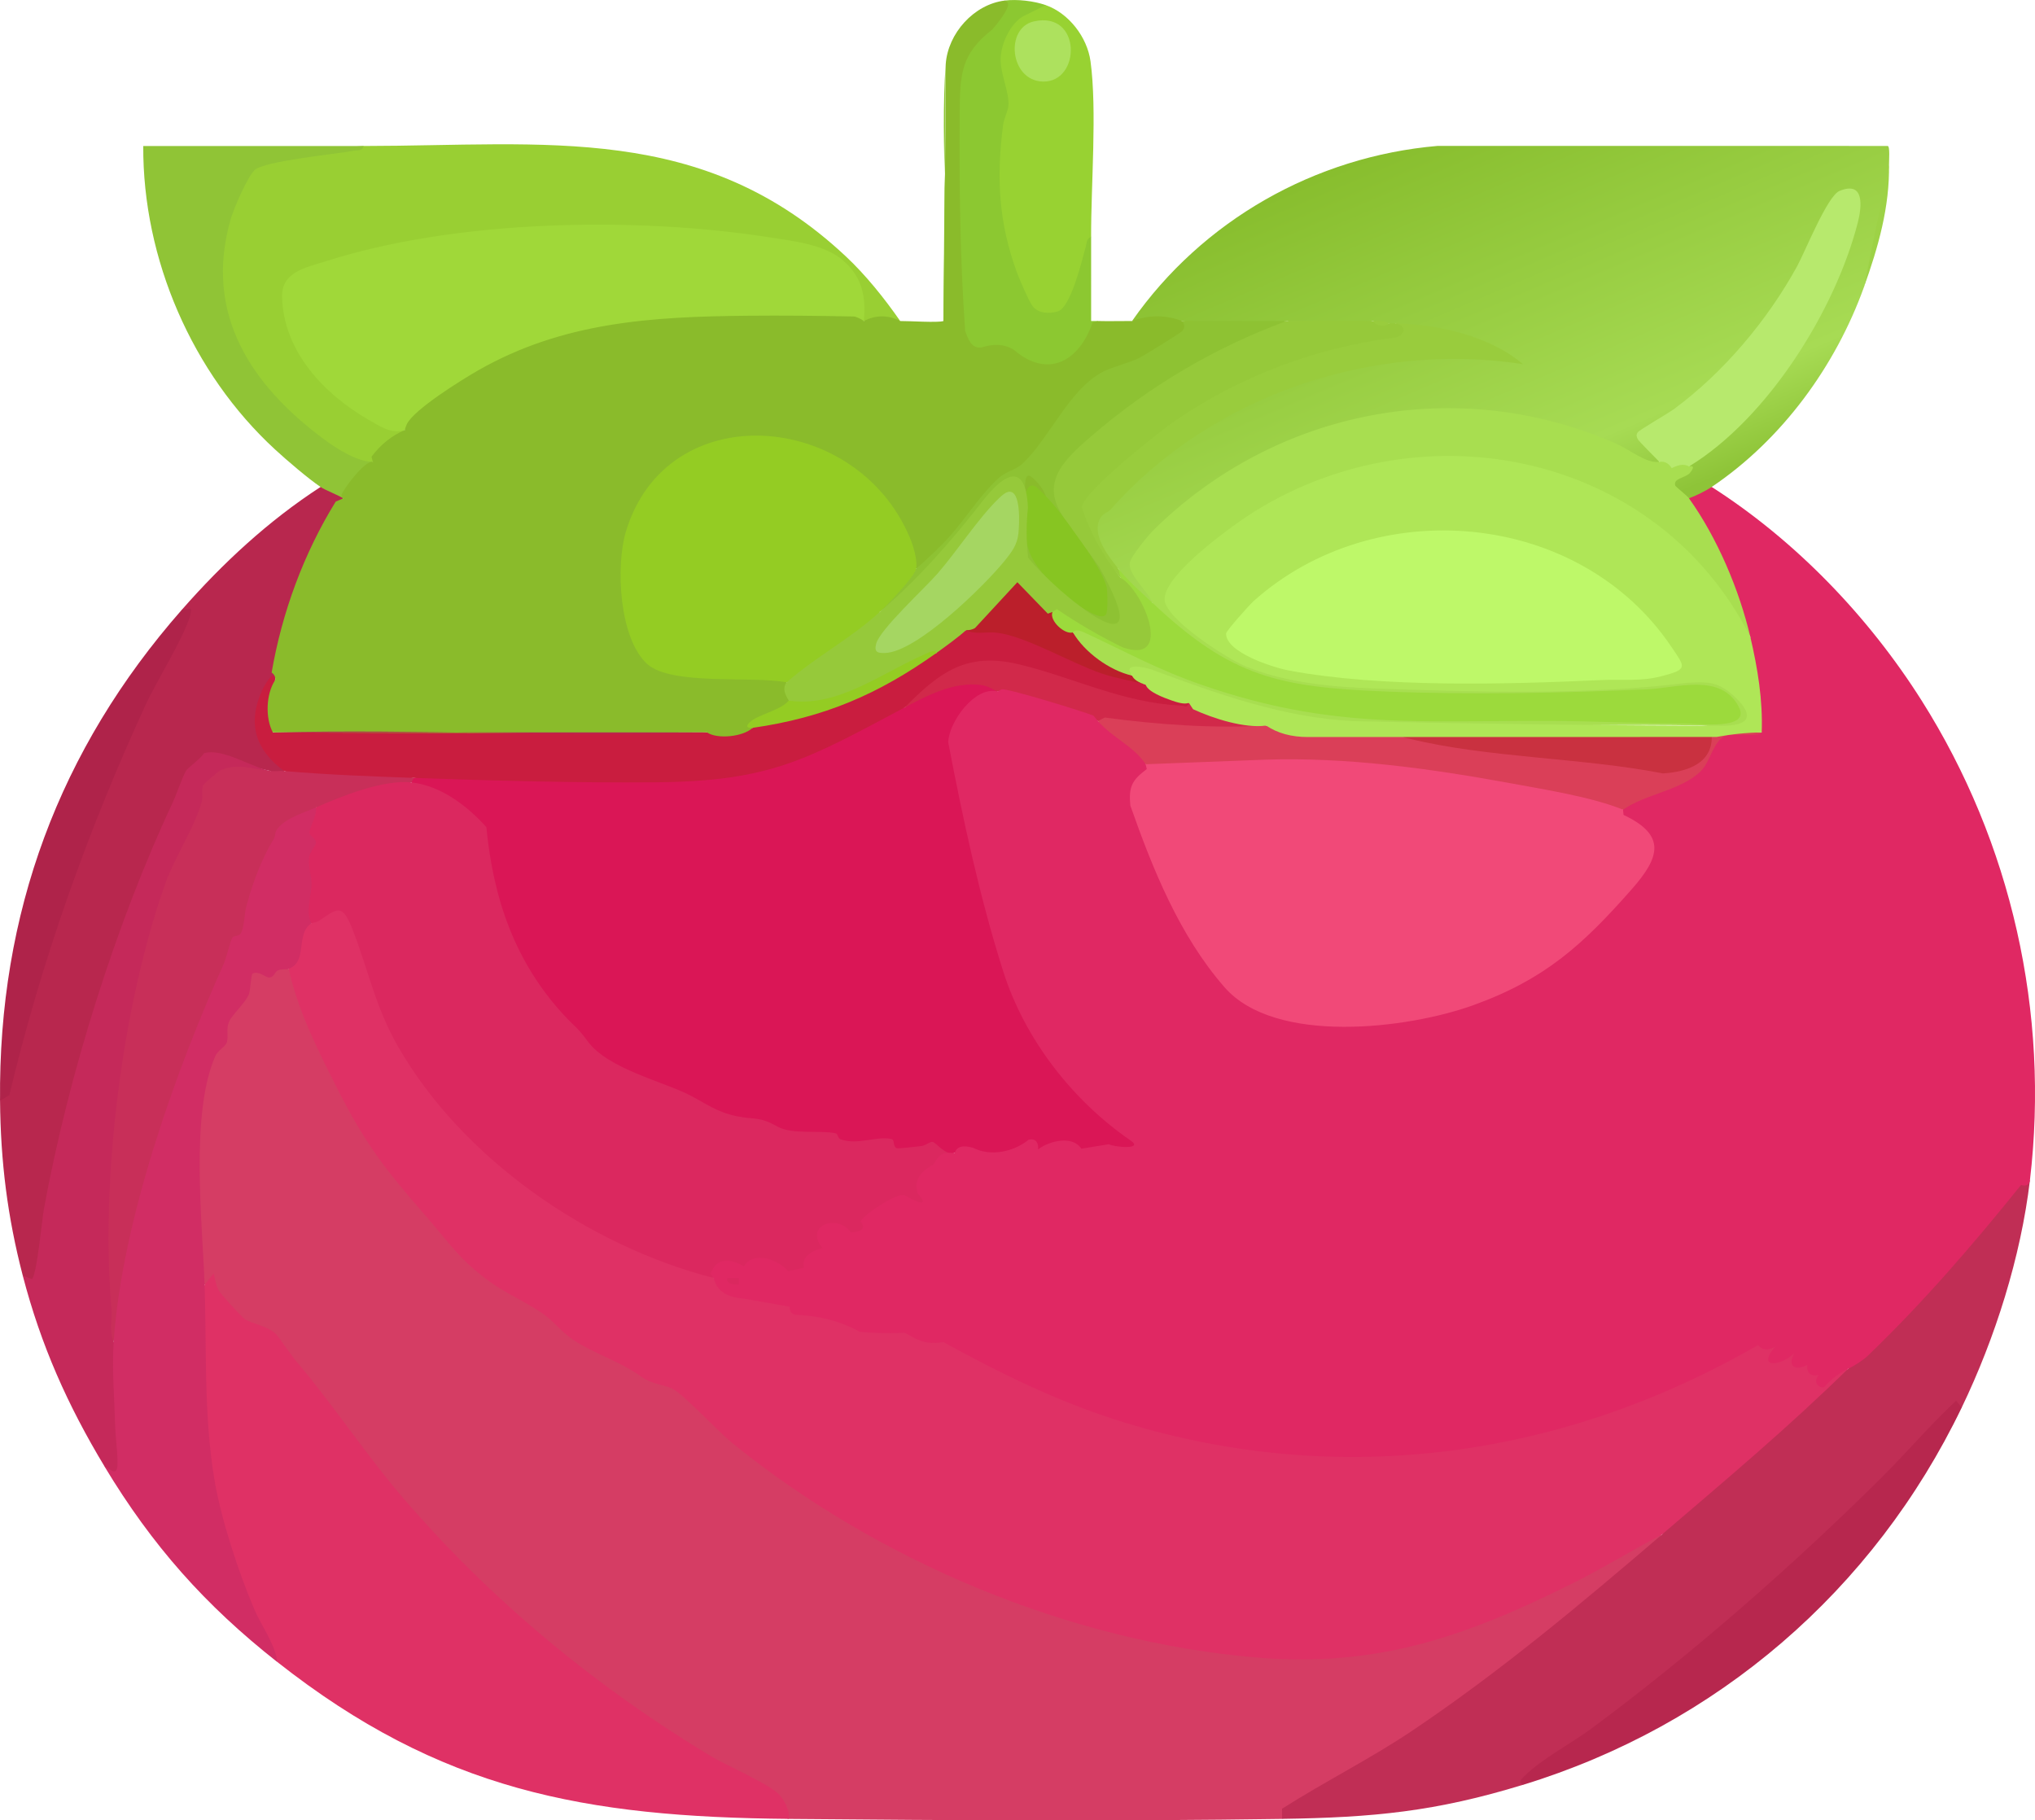 <?xml version="1.0" encoding="UTF-8"?>
<svg id="Tomato" xmlns="http://www.w3.org/2000/svg" xmlns:xlink="http://www.w3.org/1999/xlink" viewBox="0 0 895.25 800.88">
<defs>
<style>
    #Tomato { 
    transition: all 0.5s ease; 
    /* ensures the transform origin is calculated relative to the element’s bounding box */
    transform-box: fill-box;
    /* tells it to rotate around its own center. */
    transform-origin: center;
    }

    #Tomato:hover #Layer_1 { 
       transform: translateY(-90px);
    }
 #Tomato:hover #leef { 
       transform: translateY(-90px);
    }
    
    </style>
</defs>

  <defs>
    <linearGradient id="linear-gradient" x1="447.34" y1="957.58" x2="521.79" y2="1132.39" gradientTransform="translate(171 -896)" gradientUnits="userSpaceOnUse">
      <stop offset="0" stop-color="#88be2e"/>
      <stop offset=".81" stop-color="#a7db54"/>
      <stop offset="1" stop-color="#8ec438"/>
    </linearGradient>
  </defs>
  <g id="Layer_1" data-name="Layer 1">
    <g id="body">
      <g id="body-2" data-name="body">
        <path d="M127.02,426.23l2.94,3.64c16.3,52.07,48.09,100.31,89.53,134.36,11.7,5.63,21.97,12.73,30.8,21.29,15.16,9.08,31.26,18.49,47.64,24.41,67.42,66.14,161.61,109.66,257.4,117.51,64.33,5.28,117.67-21.81,172.44-52.01l3.25-.2-2.94,4.27c-48.86,44.75-102.54,84.71-160.29,116.24-1.11,1.78-2.37,3.27-3.77,4.49-72.18,1.07-144.81.65-217,0-.81-.13-1.65-.43-1.91-1.16-2.61-7.47-4.15-10.01-12.13-13.67-30.23-14.59-59.26-34.7-86.04-56.3-50.56-40.79-89.01-88.86-126.71-140.46-10.9-5.35-17.32-8.6-25.01-18.86-1.14-3.85-2.87-5.37-5.21-4.55l-2.1-2.49c-1.85-22.76-3.43-49.48-1.14-72.11,1.13-11.16,2.64-24.99,11.15-32.71.15-7.71,3.4-14.82,9.76-21.34.65-8.07,1.63-13.87,10.77-8.49,1.97-3,6.53-5.64,8.55-1.86Z" style="fill: #d53d64;"/>
        <path d="M90.02,565.23l3.99-5c.64,2.4.95,5.16,2.14,7.37,1,1.84,9.61,11.18,11.38,12.62,2.46,2,11.17,3.17,14.52,7.47,3.04,3.9,5.63,8.08,8.97,12.04,16.07,19.04,29.75,39.98,46.03,58.97,38.26,44.65,84.37,82.88,134.67,113.33,8.06,4.88,23.96,11.53,30.27,16.73,2.64,2.18,5.69,7.91,5.04,11.46-89.8-.81-153.3-12.5-225-69-30.93-48.63-33.72-103.15-33.83-160.37,0-.92.28-1.85.59-2.8s.76-1.91,1.24-2.83Z" style="fill: #df3165;"/>
        <path d="M893.02,519.23c-3.98,33.72-15.32,69.52-30,100-.84.65-1.92.8-3.23.45-56.47,60.8-121.79,117.72-188.98,163.83l-.79,1.71c-38.42,11.79-65.84,14.4-106,15l-.02-4.46c18.81-11.97,39.06-22.07,57.54-34.51,39.03-26.28,73.9-55.58,109.48-86.02l2.82-4.17c24.9-22.18,49.83-44.32,74.79-66.42l4.39-2.41c26.84-26.29,51.7-53.23,75.04-82.47l4.96-.53Z" style="fill: #c02e55;"/>
        <path d="M151.02,219.23c-14.14,20.67-26.8,55.07-30,80-1.04-2.18-4.56,6.19-5.32,8.91-3.32,11.98-1.14,20.13,8.77,28.14l.55,2.95c-.69,2.82-5.47,3.04-6,0l-15.84-3.7c-9.64-4.15-12.56-3.51-19.38,4.29-30.44,66.69-56.19,140.59-65.3,213.38-.59,5.54-2.69,16.75-8.48,8.03C3.27,535.28.26,511.04.02,484.23c.38-2.34,1.21-3.45,2.47-3.34,16.51-73.38,45.82-145.55,79.14-210.2l-1.61-2.45c18.01-20.5,37.96-39.05,61-54,2.75-1.74,10.04,1.57,10,5Z" style="fill: #b8274e;"/>
        <path d="M139.02,355.23c2.5,1.7,2.19,5.24-.93,10.64,3.99,3.47,3.32,6.13.42,10.17.03,9.44,0,18.91-.1,28.38l-1.39,1.81c.48.74.63,1.55.24,2.34-1.89,3.88-2.99,6.53-3.14,11.16-.59,3.57-3.81,9.83-7.11,6.5-.96.36-3-.04-4.76.69-1.31.54-1.66,3.16-3.89,3.12-1.81-.04-4.49-3.1-7.27-1.71-.64.53-.93,7.25-1.54,8.95-1.29,3.62-7.5,9.18-8.79,12.21-1.39,3.26-.14,6.23-.95,9.05-.56,1.93-3.97,3.58-5.03,5.97-11.15,25.09-5.74,73.04-4.77,100.73s-.48,56.38,4.24,85.26c2.86,17.47,10.61,41.03,17.58,57.42,3.25,7.65,9.12,15.06,10.18,23.32-31.85-25.1-55.02-51.22-76-86,.81-1.13,2.02-1.38,3.65-.76l-1.94-45.64c-.21-3.2,0-6.18,2.29-8.6-1.27-22.12,4.05-43.98,9.72-65.26,9.32-35.01,22.32-69.05,36.99-102.04.87-6.87,3.42-11.34,7.65-13.41,1.53-11.02,4.88-21.04,9.23-31.7,1.78-4.38,6.33-14.33,9.71-17.24,2.86-2.46,12.83-7.9,15.7-5.35Z" style="fill: #d12d64;"/>
        <path d="M119.02,339.23l-1.76,1.81c-10.16-2.92-27.07-3.17-26.36,11.01l-1.58,5.37c-28.08,53.39-37.01,115.72-39.45,175.98.09,19.39.14,38.33.15,56.82-.8,12.17.29,24.49.63,36.66.15,5.47,1.23,12.94,1.01,17.71-.23,5.13-3.13,1.66-5.64.63-16.25-26.95-28.03-53.35-36-84l4.01,1.51c2.19-1.67,4.45-26.25,5.27-30.74,10.77-58.81,31.53-125.32,56.81-179.2,1.59-3.38,4.06-10.94,5.86-13.89.67-1.09,6.57-5.34,7.75-7.5,8.11-2.48,20.96,6.24,29.31,7.81Z" style="fill: #c5295a;"/>
        <path d="M670.02,785.23c-2.52-1.28-.45-2.75.64-3.86,7.24-7.33,20.67-14.4,29.25-20.75,44.29-32.79,88.81-71.83,127.64-110.36,11.21-11.13,21.42-23.23,32.99-34.01l2.48,2.99c-38.75,80.47-107.7,139.82-193,166Z" style="fill: #b7274e;"/>
        <path d="M.02,484.23c-.77-82.4,26-154.52,80-216l4.01-.49c.12,1.22-.11,2.36-.48,3.52-3.39,10.57-14.47,27.92-19.7,39.3-25.24,54.92-45.73,112.38-59.73,171.27L.02,484.23Z" style="fill: #af234a;"/>
        <path d="M314.02,562.23c3.85.99,2.38,2.5,3.55,3.91,2.28,2.75,27.25,6.14,32.45,7.1l-1,2.98c7.74,2.12,16.77,1.68,24.28,4.28,2.99,1.03,2.89,3.06,5.4,3.5,6.62,1.15,12.83.09,18.74.29,4.31.15,7.66,4.36,10.28,4.76,1.76.27,3.82-.91,5.8-.91,4.75,0,22.59,11.71,28.47,14.61,58.53,28.86,125.16,41.9,190.39,34.35,50.93-5.89,99-23.47,143.15-48.86l.49,3.98c3.59-1.32,6.96-3.58,10.99-2.99-.21,2.4-9.32,6.55-6.99,8.98,1.19,1.25,10.38-7.96,13.99-5.99-.84,3.04-4.52,4.56-3.99,7.99l7.99-2.99c-4.21,12.86,6.13.77,9,3,.5,2.23-7.83,6.37-6,7.98,2.85,2.51,7.03-9.08,12-5.99-26.55,26-53.66,48.75-82,73-13.13,6.82-25.89,14.76-39.14,21.36-46.98,23.43-85.98,37.17-139.36,32.63-82.22-6.99-166.22-42.38-229.98-94.02-7.15-5.8-20.12-20.1-26.13-23.87-3.33-2.09-9.09-1.96-14.33-5.67-9.54-6.75-17.47-8.82-27.4-14.6-7.22-4.2-9.48-8.28-14.73-12.27-6.51-4.96-17.09-9.52-24.27-14.73-13.52-9.81-17.88-17.02-28.16-28.84-18.04-20.75-26.75-31.71-39.33-56.67-8.58-17.01-16.96-33.53-21.18-52.32,8.67-3.25,2.76-15.26,10-20-.03-.84,0-1.82.64-2.29,12.53-9.34,15.55-5.92,20.51,7.3,7.09,22.27,13.66,42.56,27.51,61.92,29.9,41.79,75.36,71.71,124.45,85.95l3.89,3.12Z" style="fill: #df3165;"/>
        <path d="M439.02,304.23c-9.2,2.42-15.34,9.04-18.73,17.76-2.59,6.64-.01,6,.68,10.79,3.93,27.27,10.11,52.24,17.78,78.21,2.86,9.68,5.78,21.95,10.06,30.94,9.27,19.42,28.41,42.72,44.71,55.29,1.55,1.19,10.43,4.63,7.5,8-.26.3-7.3,1.78-7.7,1.77-1.45-.03-2.32-1.58-3.75-1.67-3.34-.2-11.01,2.37-14.06,1.97-2.43-.31-2.07-2.82-3.2-3.1-1.25-.31-6.38-.23-7.85-.02-4.22.62-6.7,3.86-10.45,5.04,2.22-11.36-1.37-4.28-5.98-2.47-1.67.65-10.97,2.44-12.68,2.44-4.95-.01-7.05-4.3-15.34-1.96-3.73,1.5-7.16.6-10.3-2.7-5.14,2.13-17.02,5.46-18.7-1.63l-17.49,1.16c-2.93-.26-5.57-.81-6.98-3.65-11.36.75-21.84-1.15-31.46-5.7-13.18-.62-23.87-5.83-35.12-12.34-12.1-4.2-23.72-9.39-34.86-15.56-29.89-26.25-50.89-60.96-52.94-102.21-8.17-8.22-17.61-15.98-29.36-18.1l-1.8-2.27c-2.26-1.24-1.1-1.56,1-2,4.4-.82,8.84-1.62,13.33-1.55,37.21,1.17,74.88,2.27,111.63.81,32.03-1.27,59.2-14.86,86.73-30.23l4.31-.02c8.87-7.53,18.4-11.95,30.18-12.09,3.63-.04,10.77.85,10.82,5.09Z" style="fill: #da1656;"/>
        <path d="M181.02,344.23c12.88,1.38,24.61,10.37,32.94,19.65,3.06,31.65,12.62,59.54,34.4,83.01,4.77,5.13,5.51,4.83,10.23,11.27,8.86,12.11,33.41,17.72,45.19,23.83,6.61,3.43,11.46,7.2,19.97,9.01s9.79-.1,18.34,4.66c6.49,3.61,18.4,1.48,25.48,2.92,1.14.23.9,2.14,2.2,2.64,7.38,2.81,16.57-1.74,22.63-.05,1.18.33.27,3.33,2.23,4.01.51.18,9.37-.78,10.82-.99,1.77-.25,3.72-2.04,4.91-1.81,1.4.27,5.7,6.22,9.64,4.86-6.72,1.9-5.16,3.67-7.97,6.53s-8.56,4.31-6.86,9.76c.53,1.71,5.75,4.83.81,7.25-3.04,1.49-5.43-2.22-8.2-2.89-4.66-1.13-12.4,7.18-16.77,8.87-3.08,3.15,2.71.13,2.98.49,2.03,2.74-7.09,7.99-10.36,6.87-2.05-.7-1.55-5.2-8.9-3.67-8.22,1.71-.03,6.61-.79,9.18-.62,2.09-11.36,4.49-8.94,6.62.34.3,11.68-2.64,7.99.99-.6.6-15.48,4.12-16.48,4.02-2.78-.28-3.86-4.06-6.23-4.79-.74-.23-8.18-1.18-8.6-1.08-2.15.53-2.33,3.79-3.31,3.95-3.16.51-10.84-8.3-14.37,2.92-54.66-14.03-110.14-51.99-138.81-101.69-10.09-17.5-13.15-33.91-20.16-51.84-4.53-11.6-6.69-8.95-14.74-3.61-1.16.77-2.75.79-3.3,1.15-2.78-5.57.1-12,.09-17.5,0-3.75-1.53-7.03-1.13-11.01.34-3.37,3.06-5.49,3.06-7,0-2.09-3.06-2.87-2.87-4.79.23-2.3,3.4-7.38,2.85-10.69l.9-2.58c3.92-1.71,7.89-3.32,11.92-4.8,9.01-3.29,20.37-6.81,29.18-3.62Z" style="fill: #db285f;"/>
        <path d="M714.02,356.23c8.09,3.31,18.59,10.86,15.55,21.04-.64,2.15-6.94,10.78-8.73,13.27-35.36,49.17-100.66,72.93-159.83,59.2-15.89-3.69-21.81-11.01-31.41-23.59-12.52-16.41-19.75-33.83-27.12-52.88-2.4-6.2-6.6-11.78-7.21-18.8-.08-.89.28-9.47.46-9.93.48-1.22,7.55-8.06,8.29-8.3.06-.79.29-1.99.85-2.03,67.68-4.97,139.38-.05,206.14,18.76,1.71.3,2.58,1.6,3.01,3.28Z" style="fill: #f14978;"/>
        <path d="M523.02,309.23c12.5,4.58,20.66,7.57,34,10-.7,2.28-2.58,1.95-4.45,2.06-19.29,1.11-50.41-.87-69.55-4.06-12.73-2.12-30.47-9.38-44-13-1.84-.49-3.98-2.46-7.61-2.89-11.93-1.39-23.08,4.42-33.39,9.89,1.12-6.15,10.2-12.69,15.76-16.15,12.2-7.6,23.15-7.69,36.91-4.29,24.13,8.77,48.25,14.92,72.34,18.43Z" style="fill: #d1294a;"/>
        <g id="body_2" data-name="body 2">
          <path d="M753.02,214.23c36.97,23.68,68.97,56.98,92.42,94.08,39.44,62.42,56.29,137.18,47.58,210.92-.25,2.3-2.23,2.75-3.89,2.07-21.03,26.17-43.19,51.87-67.43,75.16-1.23,1.18-2.65,2.16-4.1,3.13s-3.02,1.83-4.59,2.64c-3.85,1.77-7.39,4.49-10.62,8.16-3.45-.03-4.43-3-2.28-5.51-3.43.96-5.38-.94-5.06-4.4-5.32,2.82-8.91.62-5.66-5.19-6,5.89-16.97,6.87-8.39-2.86-3.12,1.86-5.65,1.63-7.6-.67-85.72,49.52-183.7,63.22-278.68,34.09-29.04-8.91-54.42-21.58-79.67-35.36-7.37,1.07-10.5-.37-16.98-4.12-6.59.3-13.18.17-19.76-.4-8.26-4.65-17.87-7.17-28.84-7.56-1.56-.65-2.12-1.91-2.11-3.53l-20.39-3.59c-7.48-.52-11.8-3.54-12.95-9.05l-1.46-1.86c2.81-7.52,8.86-6.63,14.68-3.28,4.36-6.91,15.01-3.08,19.52,2.19l6.95-1.56c-1.06-3.92,1.64-6.82,8.1-8.69-8.34-10.14,7.02-15.07,12.48-6.82,3.54-.34,7.09-1.02,4.38-4.83-.16-1.81,16.12-13.35,19.5-11.45,3.61,2.18,11.61,6.13,5.59-.87-1.79-5.13.51-9.37,6.89-12.72,2.8-4.83,3.81-5.27,9.37-5.11.87-2.84,3.58-3.59,8.13-2.24,7.66,3.93,17.9,1.72,24.35-3.56,3.09-.81,4.49,1.28,4.18,4.23,4.94-3.78,15.19-6.27,19.01-.31l12.1-1.95c2.5,1.3,15.55,2.46,9.62-1.62-25.62-17.64-46.58-44.55-56.08-74.47-10.4-32.77-17.73-67.05-24.17-100.69.15-8.88,11.81-25.1,21.85-22.39.51-.37,1.03-.72,1.6-.94,1.96-.79,35.83,9.69,40.43,11.54l1.97,2.4c8.11,3.79,15.43,9.6,21.48,16.24l-.48,2.76.48,2.12c-6.6,4.93-7.98,7.84-7.24,15.99,9.79,27.83,21.59,57.27,41.48,80.02,22.25,25.46,80.58,18.27,109.43,7.86,31.57-11.4,48.19-26.57,69.8-51.14,12.16-13.83,15.31-23.61-3.72-32.57l-.23-2.27.52-2.73c10.38-4.21,20.51-8.87,30.38-13.99,3.93-4.8,7.41-10.01,10.43-15.62,6.5-.98,13.06-1.53,19.68-1.66l-1.92-4.06c-.02-11.32-1.7-22.55-4.13-33.58l1.06-4.36-4.37-8.71c-5.08-16.95-12.32-33.3-22.13-48.05l-.5-4.24c-.26-3.08,7.41-6.51,10-5Z" style="fill: #e02863;"/>
          <path d="M325.02,562.23v2.99c-2.42-.18-5.78-.27-5-2.99h5Z" style="fill: #db285f;"/>
        </g>
        <path d="M504.02,301.23c5.47,1.55,12.92,5.77,19,8-.75,2.54-1.99,1.25-3.57,1.18-25.8-1.26-47.04-12.31-71-18.1-23.06-5.57-34.85,3.15-50.43,18.93-42.77,22.71-58.69,32.5-109.51,32.93-35.2.3-71.2-.71-106.49-1.93-18.72,1.92-38.9,2.14-57-3-12.81-9.44-16.4-21.22-9.48-35.98.34-.71,5.08-9.89,5.48-4.02-.98,7.65-1.25,15.27-1,23h191c7.31-.24,12.87-.98,20-2l4.22-2.67c27.17-3.79,51.16-15.76,74.33-29.84l2.45-.49c.54-4.13,8.88-10.39,13-10,10.29-2.81,21.6.15,31.4,4.61,15.55,7.22,31.42,13.68,47.6,19.39Z" style="fill: #c91d3f;"/>
        <path d="M119.02,339.23c1.95.19,4.04-.17,6,0,18.95,1.61,37.92,2.34,57,3l-1,2c-12.41-1.33-30.7,6.01-42,11-5.22,2.31-14.21,4.88-17.43,10.07-.63,1.02-.5,2.74-1.17,3.83-5.39,8.68-9.69,20.45-12.11,29.89-.77,3.02-.92,8.95-2.27,11.48-.85,1.59-2.95.94-3.79,1.95-.77.93-2.83,9.4-3.84,11.66-21.29,47.17-44.95,113.92-48.38,166.12-2.13-4.26-.61-9.82-1.02-14.48-4.88-56.41,4.56-132.66,23.52-186.51,4.28-12.15,13.41-25.75,16.26-36.74.61-2.34-.4-5.39.74-7.26.32-.51,6.74-6.16,7.55-6.46,8.53-3.18,13.45-.39,21.94.44Z" style="fill: #c82f59;"/>
        <path d="M425.02,277.23c8.03-7.2,14.9-16.32,22.53-23.97l15.47,15.97c2.43,3.56,5.79,6.21,9,9,8.15,7.06,16.81,13.34,26,19,2.02,1.24,4.22,2.42,6,4-6.36-1.81-13-2.76-19.52-4.98-13.4-4.57-33.27-16.42-46.09-17.91-4.37-.51-9.49.99-13.39-1.11Z" style="fill: #bb1f2b;"/>
        <g id="body_1" data-name="body 1">
          <path d="M557.02,319.23c6.13,1.12,12.22,2.47,18.46,3.04l199.54-.04c-.71,2.19-12.36.18-15.95,1.55-5.34,2.05-6.47,11.12-10.82,15.46-8.56,8.51-24.34,10.04-34.22,16.99-13.67-5.6-34.95-8.96-49.81-11.69-35.33-6.48-71.98-11.5-107.7-10.32l-52.49,2.01c-5.24-7.95-14.67-11.64-21-19l2.98-1.55c23.37,3.16,47.85,4.84,71.02,3.55Z" style="fill: #da3f58;"/>
          <path d="M753.02,323.23c.73,12.62-10.88,16.38-21.45,17.04-35.27-6.92-77.4-6.84-111.76-15.33-1.02-.25-3.01-.28-2.78-1.71h136Z" style="fill: #c93140;"/>
        </g>
      </g>
    </g>
  </g>
  <g id="leef">
    <g id="leef-2" data-name="leef">
      <g id="leef_4" data-name="leef 4">
        <path d="M498.02,141.23c30.92-44.22,80.47-72.41,134.46-77.04l197.97.02c1.07.16.55,6.46.58,8.02-1.65,18.26-6.05,36.37-11,54-12.51,34.83-36.08,67.17-67,88-2.53,1.7-7.03,3.94-10,5-3.23,1.66-9.71-5.01-7.42-8.51,4.05-1.5,6.52-3.33,7.42-5.49l1.81-3.51c33.24-22.98,54.9-58.47,68.16-96.05,8.09-22.93-.17-29.6-11.06-7.61-16.13,38.11-43.72,72.88-79.93,93.41,2.45,3.35,5.31,6.5,8.59,9.46l-.57,2.29c-1.49,2.6-4.52,2.5-9.07-.3-70.82-40.65-174.14-21.51-221.98,45.1,2.03,5.16,5.05,10.05,9.06,14.67l-1.01,2.53c-6.97-.79-11.87-8.99-15-15-5.09-3.04-13.26-14.45-10.6-21.26,1.47-3.76,14.26-15.53,17.6-18.45,46.28-40.52,101.24-59.53,162.86-53.7-13.57-8.15-29.4-11.58-45.07-12.47l-2.78-2.12c-.92,1.91-2.09,1.91-3,0-2.33.33-4.91.11-7-1-12.01,2.86-26.06,3.13-38,0-15.27,2.74-30.74,2.79-46,0-7.32-.02-14.68.04-22,0Z" style="fill: url(#linear-gradient);"/>
        <path d="M160.02,64.23c80.12-.09,149.07-10.46,212.01,48.49,8.92,8.35,17.05,18.55,23.99,28.51-5.32.06-10.68-.02-16,0l-1.85-2.03c1.8-21.19-12.82-28.47-31.44-31.49-70.98-11.52-140.06-9.37-209.06,11.05-14.63,4.33-13.58,13.79-8.47,27.59,6.57,17.72,28.55,38.74,47.23,41.22l1.59,1.66c-3.93,3.62-10.54,10.09-14,14-4.83,3.61-13.99-2.29-18.54-5.46-43.94-30.6-66.55-76.61-34.72-124.48,15.78-5.09,32.2-8.11,49.26-9.06Z" style="fill: #99cf33;"/>
        <path d="M160.02,64.23c-.67,2.36-2.71,1.76-4.42,2.09-8.09,1.53-39.21,4.47-43.53,8.47-3.22,2.98-9.2,16.89-10.53,21.47-12.21,42,9.26,73.67,41.55,97.41,5.44,4,14.18,9.44,20.93,9.57-3.2,3.61-10.52,12.37-13,16-2.55-1.57-7.88-3.56-10-5-5.63-3.83-14.84-11.73-20.01-16.49-36.47-33.55-58.24-83.78-57.99-133.52,32.32-.02,64.68.04,97.01,0Z" style="fill: #90c436;"/>
        <path d="M460.02,2.23l.13,2.17c-17.09,5.47-21.23,19.95-15.1,35.94l.63,4.83c-7.12,27.24-4.57,54.93,6.47,80.94,6.74,15.88,15.28,11.02,19.16-2.88l5.12-18.05c.81-2.15,1.86-2.51,3.59-.95.04,12.32-.03,24.68,0,37.01,1,.04,2-.04,3,0-4.3,12.17-13,24.66-27.83,20.33-5.12-1.5-9.6-7.34-16.12-7.88-4.87-.41-8.93,3.94-13.52-1.47-1.03-1.21-2.76-5.3-3.08-6.92-2.12-10.49-1.01-29.18-1.4-40.6-.79-23.13-2.08-46.68.09-69.83,1.41-15,5.49-13.73,13.84-23.16,2.49-2.81,6.47-7.75,7.03-11.47,5.53-.67,12.75.17,18,2Z" style="fill: #8cc831;"/>
        <path d="M415.02,141.23l1-113c-2.49,35.81,1.82,74.43.04,110.55-.14,1.11.43,1.96-1.04,2.45Z" style="fill: #8cc831;"/>
        <path d="M820.02,126.23l11-54c.36,18.79-4.75,36.59-11,54Z" style="fill: #9dd246;"/>
        <path d="M380.02,141.23c-77.13.3-140.9-8.38-202,48-5.91,1.84-10.98-1.74-15.92-4.58-19.45-11.19-37.39-29.95-38.01-54.03-.29-11.11,10.66-12.94,19.16-15.66,57.25-18.33,136-19.8,195.1-10.57,10.68,1.67,24.45,3.1,32.68,10.32s9.99,15.58,8.99,26.51Z" style="fill: #a0d839;"/>
        <path d="M743.02,205.23c-1.86,1.13-5.54,1.9-7.51,3.82-1.74-2.04-3.65-3.89-5.49-5.82-1.54-1.61-9.15-9.21-9.52-10.01-.56-1.21-.81-1.77-.02-3.01.68-1.07,13.25-8.26,15.85-10.17,21.75-15.97,41.22-39.13,54.21-62.79,3.62-6.59,13.32-31.03,18.73-33.26,11.14-4.58,9.8,7.02,8.01,14-9.95,38.68-39.77,86.25-74.26,107.24Z" style="fill: #b7e96d;"/>
        <g id="leef_5" data-name="leef 5">
          <path d="M480.02,104.23c-2.04.62-1.88,2.55-2.33,4.17-1.6,5.73-6.56,26.92-12.38,28.62-3.77,1.1-8.68.9-11.14-2.45-1.57-2.14-5.58-11.44-6.66-14.34-8.2-22.12-9.23-42.08-6.23-65.22.39-3,2.34-6.33,2.39-9.07.11-6.33-3.91-14.16-3.43-20.89.44-6.24,4.11-14.17,9.43-17.65l10.34-5.16c10.17,3.55,18.3,14.1,19.74,24.76,2.92,21.53.19,54.39.26,77.24Z" style="fill: #98d232;"/>
          <path d="M454.72,9.44c21.32-4.91,20.92,27.03,3.95,26.44-14.49-.5-16.59-23.52-3.95-26.44Z" style="fill: #ade15e;"/>
        </g>
      </g>
      <g id="leef_1" data-name="leef 1">
        <path d="M442.02.23c.48.21.92.44,1.2.8,1.65,2.08-5.02,10.08-6.73,11.99-13.78,10.82-14.18,19.47-14.3,37.05-.22,31.89.18,64.09,2.4,95.42,1.2,3.5,2.77,8.03,7.18,7.37,4.94-1.53,9.65-1.78,14.21,1.01,14.84,12.84,28.79,5.22,34.66-11.95l2.38-.69c4.98.14,10.02-.03,15,0,7.28-2.71,14.73-2.76,22,0,3.54.62,3.5,1.99,2.07,5.05-.81,1.73-16.85,11.42-19.6,12.77-21.89,4.9-32.16,20.04-43.86,37.88-6.47,8.19-10.96,11.01-19.41,16.02-10.26,12.47-20.97,24.59-32.14,36.34l-4.05.94-1.85-1.52c-16.38-77.27-137.29-73.88-125.44,16.07,2.83,21.48,9.68,31.72,32.43,31.62l34.54,1.29c1.94.02,3.12.34,3.33,2.54,1.2,1.91,2.39,6,1,8,.97,2.32-.59,4.19-4.66,5.59l-11.36,5.09.03,1.32c-3.94,3.86-15.42,5.14-20,2-63.66.34-127.33.34-191,0-3.43-6.33-3.02-17.02,1-23,.23-1.39-.34-2.49-1.55-3.34,4.57-26.47,14.07-52.32,28.18-75.2l3.37-1.46c-.37-.34-.69-.7-.84-1.12-.46-1.28,10.29-15.92,13.84-14.88l-.62-2.3c4.08-5.42,8.96-9.32,14.62-11.7.25-.92.54-1.83.95-2.67,3.15-6.44,23.99-19.4,31.38-23.63,37.33-21.33,76.54-23.62,118.44-24.02,15.5-.15,31.11.01,46.62.33.76.02,1.52.33,2.3.67s1.57.82,2.31,1.33c5.25-2.75,10.74-2.7,16,0,3.96-.05,16.51.82,19,0,.48-37.44.82-75.1,1-113,.94-13.54,12.37-26.34,26-28Z" style="fill: #8abb2b;"/>
        <path d="M730.02,203.23c2.18-.42,3.99.5,5.43,2.75,3.15-1.68,5.68-1.93,7.57-.75,3.74-.89.36,2.98.03,3.24-2.39,1.89-7.03,2.14-6.06,5.19.12.39,5.23,4.43,6.03,5.56,12.42,17.38,22.13,40.22,27,61-5.12-4.91-8.26-12.18-12.59-17.91-56.07-74.26-161.3-78.71-228.94-17.11-3.85,3.5-15.47,14.02-14.07,19.04,2.49,8.94,28.51,26.35,37.33,29.75,16.42,6.32,44.71,7.37,62.72,8.28,33.42,1.68,70.67,1.47,104.08,0,9.38-.41,26.7-4.26,34.9-2.97,4.25.67,18.22,11.86,17.39,16.29-1.39,7.5-17.6,3.7-22.29,3.6-32.59-.65-65.71.29-98,.09-31.15-.19-62.35,1.75-92.97-6.12-18.33-4.71-38.03-14.14-56.32-17.69-1.92-.37-3.77-1.19-3.25,1.77-9.88-2.26-20.89-10.25-26-19-1.16-3.26,1.77-3.28,4.36-2.37,45.63,24.59,96.01,40.16,148.65,39.42,42.17-.16,85.68-.09,127.42,1.46,20.98,1.5,8-13.2-4.07-13.42-49.18,4.18-101.76,4.54-152.1,2.25-21.72-.99-42.99-4.76-61.72-16.14-6.52-3.96-22.28-14.64-26.21-20.23-.83-1.18-1.23-2.54-1.34-3.98-1.73-4.83-10.54-12.12-10.01-17.44.27-2.79,8.1-12.24,10.48-14.59,54.05-53.3,134.15-68.74,203.89-37.83,5.9,2.62,12.62,8.5,18.64,7.86Z" style="fill: #a8de50;"/>
        <path d="M403.02,250.23c.7.44,1.3,1.05,1.4,1.92.2,1.74-14.69,15.32-17.4,17.08-.11.79-.26,1.56-.54,2.28-1.36,3.55-30.41,23.91-36.29,27.8l-4.16.91c-14.33-2.99-50.67,1.62-61.36-8.14-12.33-11.26-13.85-43.03-9.36-58.07,17.94-60.06,101.36-53.57,124.94,2.49,1.5,3.56,3.49,10.01,2.78,13.72Z" style="fill: #94cc23;"/>
        <path d="M311.02,322.23H120.02c63.37-1.53,127.74,2.04,191,0Z" style="fill: #b8274e;"/>
        <path d="M507.02,265.23c34.88,32.85,55.65,37.14,103.46,39.04,36.67,1.45,77.45.61,114.08-1,13.19-.58,32.38-7.33,40.32,7.59,5.71,10.71-17.86,7.39-24.42,7.4-18.44.04-37.38-.95-55.9-1.07-59.27-.39-98.06,4.1-155.31-15.69-20.15-6.96-32.74-14.17-51.23-22.76-1.44-.67-4.81-2.46-6-.51-3.69,1.14-10.56-5.27-9-9-.56-.89-1.21-3.99.49-3.98,2.92.02,24.11,16.2,30.78,18.2,3.71,1.11,9.74,2.48,9.74-2.69,0-16.05-6.2-15.06-11.02-26.53-1.4-1.67-1.73-3.01-1-4,4.4,5.46,9.91,10.21,15,15Z" style="fill: #9cda3c;"/>
        <path d="M614.02,142.23c19.1.57,41.26,5.55,56,17.99-66.03-10.28-137.41,13.94-181.5,64.01-.95,1.07-2.86,1.5-3.98,3.02-5.2,7.03,3.02,17.45,7.48,22.98.43,1.26.5,2.8,1,4-5.14-5.65-11.09-13.06-14.81-19.69-2.48-4.43-6.1-9.91-3.24-14.86,1.54-2.68,16.68-16.97,20.04-19.96,33.31-29.65,76.65-48.53,121.01-53.49l-2-3.99Z" style="fill: #99cc3d;"/>
        <g id="leef_3" data-name="leef 3">
          <path d="M770.02,280.23c3.22,13.74,5.53,27.77,5,42-6.74.1-13.37.77-19.88,2l-179.79.03c-7.22,0-13.33-1.67-18.33-5.04-9.41,1.33-23.26-3.08-32.16-7.2l-1.84-2.8c-1.93.83-5.3-.25-7.53-1.03-3.49-1.22-10.55-3.81-11.47-6.97-3.27-.97-5.27-2.3-6-4-4.29-5.76,4.83-3.99,9.07-2.49,28.67,10.62,57.53,21.05,88.52,22.54,53.47,1.23,108.46,1.89,161.83,2.03,12.5.03,14.65-4.52,5.32-13.11-6.81-6.27-11.46-6.32-20.43-5.78-44.45,5.51-91.68,4.06-136.97,2.51-19.27-.66-38.91-2.44-56.81-9.5-8.01-3.16-35.96-20.95-36.2-29.7-.32-11.46,32.26-34.18,39.57-38.72,75.31-46.78,177.55-25.19,218.1,55.22Z" style="fill: #afe657;"/>
          <path d="M551.36,264.57c53.34-47.94,143.42-40.14,183.88,19.94,6.1,9.05,7.63,9.95-4.42,13.02-9.33,2.38-17.07,1.23-26.34,1.66-41.53,1.91-97.04,3.43-137.67-4.25-6.61-1.25-27.53-7.86-27.43-16.22.01-1.14,10.31-12.65,11.98-14.15Z" style="fill: #bef869;"/>
        </g>
        <g id="leef_3-2" data-name="leef 3">
          <path d="M566.02,141.23c.07,2.4-1.31,2.63-3,3.5-8.9,4.6-19,7.41-28.02,11.98-16.9,8.56-52.35,32.71-63.96,47.04-6.31,7.79-7.69,10.01-3.19,19.15,6.98,14.18,26.73,31.94,26.26,47.84-.11,3.69-.9,7.13-5.1,6.07-7.39-1.85-25.37-16.26-31.03-22.04-.98-1-7.21-8.04-7.44-8.56-3.04-6.71,2.63-28.33-2.78-33.74-3.13-3.13-8.1,2.57-10.25,4.74-6.95,7.03-13.29,16.56-19.97,24.03-9.22,10.29-18.59,20.72-30.51,27.99,3.25-3,15.33-15.51,16-19,4.95-4.4,10.07-9.08,14.51-13.99,6.97-7.7,14.45-19.52,21.96-26.04,3.6-3.13,7.37-3.35,10.57-6.43,11.88-11.38,20.66-33.08,35.58-40.42,4.55-2.24,11.33-3.7,15.92-6.08,2.07-1.07,17.74-10.75,18.45-11.57,1.5-1.72,1.13-2.78,0-4.48,15.32.05,30.68-.01,46,0Z" style="fill: #8ec233;"/>
          <path d="M460.02,218.23c6.39,6.25,25.79,32.48,26.91,40.59.29,2.1.5,10.13-.37,11.46-2.78,4.26-18.3-8.56-21.02-11.07-15.78-14.6-15.18-21.02-14.53-41.97.88-9.48,5.78-4.13,9,1Z" style="fill: #87c522;"/>
          <path d="M460.02,218.23c-3.85-3.77-6.58-7.71-9-1,.05-1.62-.57-7.88,1.49-7.98,1.75-.08,7.26,6.63,7.51,8.98Z" style="fill: #8abb2b;"/>
        </g>
        <g id="leef_2" data-name="leef 2">
          <path d="M604.02,141.23c2.2,1.09,4.61,1.16,7,1,1-.02,2.01-.03,3,0,4.5.88,4.69,5.13-.21,6.25-34.77,4.39-68.05,16.93-96.99,36.71-4.51,3.08-40.3,30.86-40.89,37.95,3.47,10.95,9.17,21.32,17.09,31.09,9.98,5.55,23.59,38.52.84,30.56-10.03-4.9-19.67-10.51-28.91-16.81l-1.93,1.25-2.06.75-13.39-13.83-18.66,20.18c-1.2.69-2.5.98-3.89.9-3.67,3.29-8.92,7.09-13,10-14.07,7.58-28.55,14.52-43.45,20.83-6.14,1.84-17,4.95-21.55.17-1.55-2.59-2.98-5.19-1-8,12.84-11.28,28.36-19.36,41-31,16.82-14.38,31.55-31.19,45.12-48.61,9.78-12.63,19.14-17.55,20.07,2.7-.76,7.41-.73,14.74.08,22,11.89,15.04,60.29,55.26,31.04,3.74l-14.02-19.6c-12.6-16.15-2.2-26.35,10.6-37.41,25.79-22.27,54.51-39.18,86.09-50.82,12.63.01,25.38-.32,38,0Z" style="fill: #96c93a;"/>
          <path d="M412.02,287.23c-25.67,18.28-49.6,28.52-81,33-3.81.15-2.07-1.76-.52-3.02,3.65-2.97,12.79-4.66,16.52-8.98,21.62,3.21,41.05-12.34,60.02-20.47,1.17-.5,4.15-2.31,4.98-.53Z" style="fill: #94cc23;"/>
          <path d="M611.02,142.23c-.18,0-.71,1.31-3.42,1-1.45-.17-2.78-.72-3.58-2,2.39.06,4.81-.36,7,1Z" style="fill: #99cc3d;"/>
          <path d="M443.73,216.36c5.58-.81,4.7,14.5,4.29,18.37-.54,5.03-2.99,8.21-6.03,11.97-8.94,11.04-38.46,40.02-52.51,40.58-3.46.14-4.98-.35-4.03-4.07,1.6-6.25,21.49-24.52,27.08-30.96,8.62-9.92,17.96-24.42,26.95-33.05,1.07-1.03,2.81-2.62,4.25-2.83Z" style="fill: #a5d662;"/>
        </g>
      </g>
    </g>
  </g>
</svg>